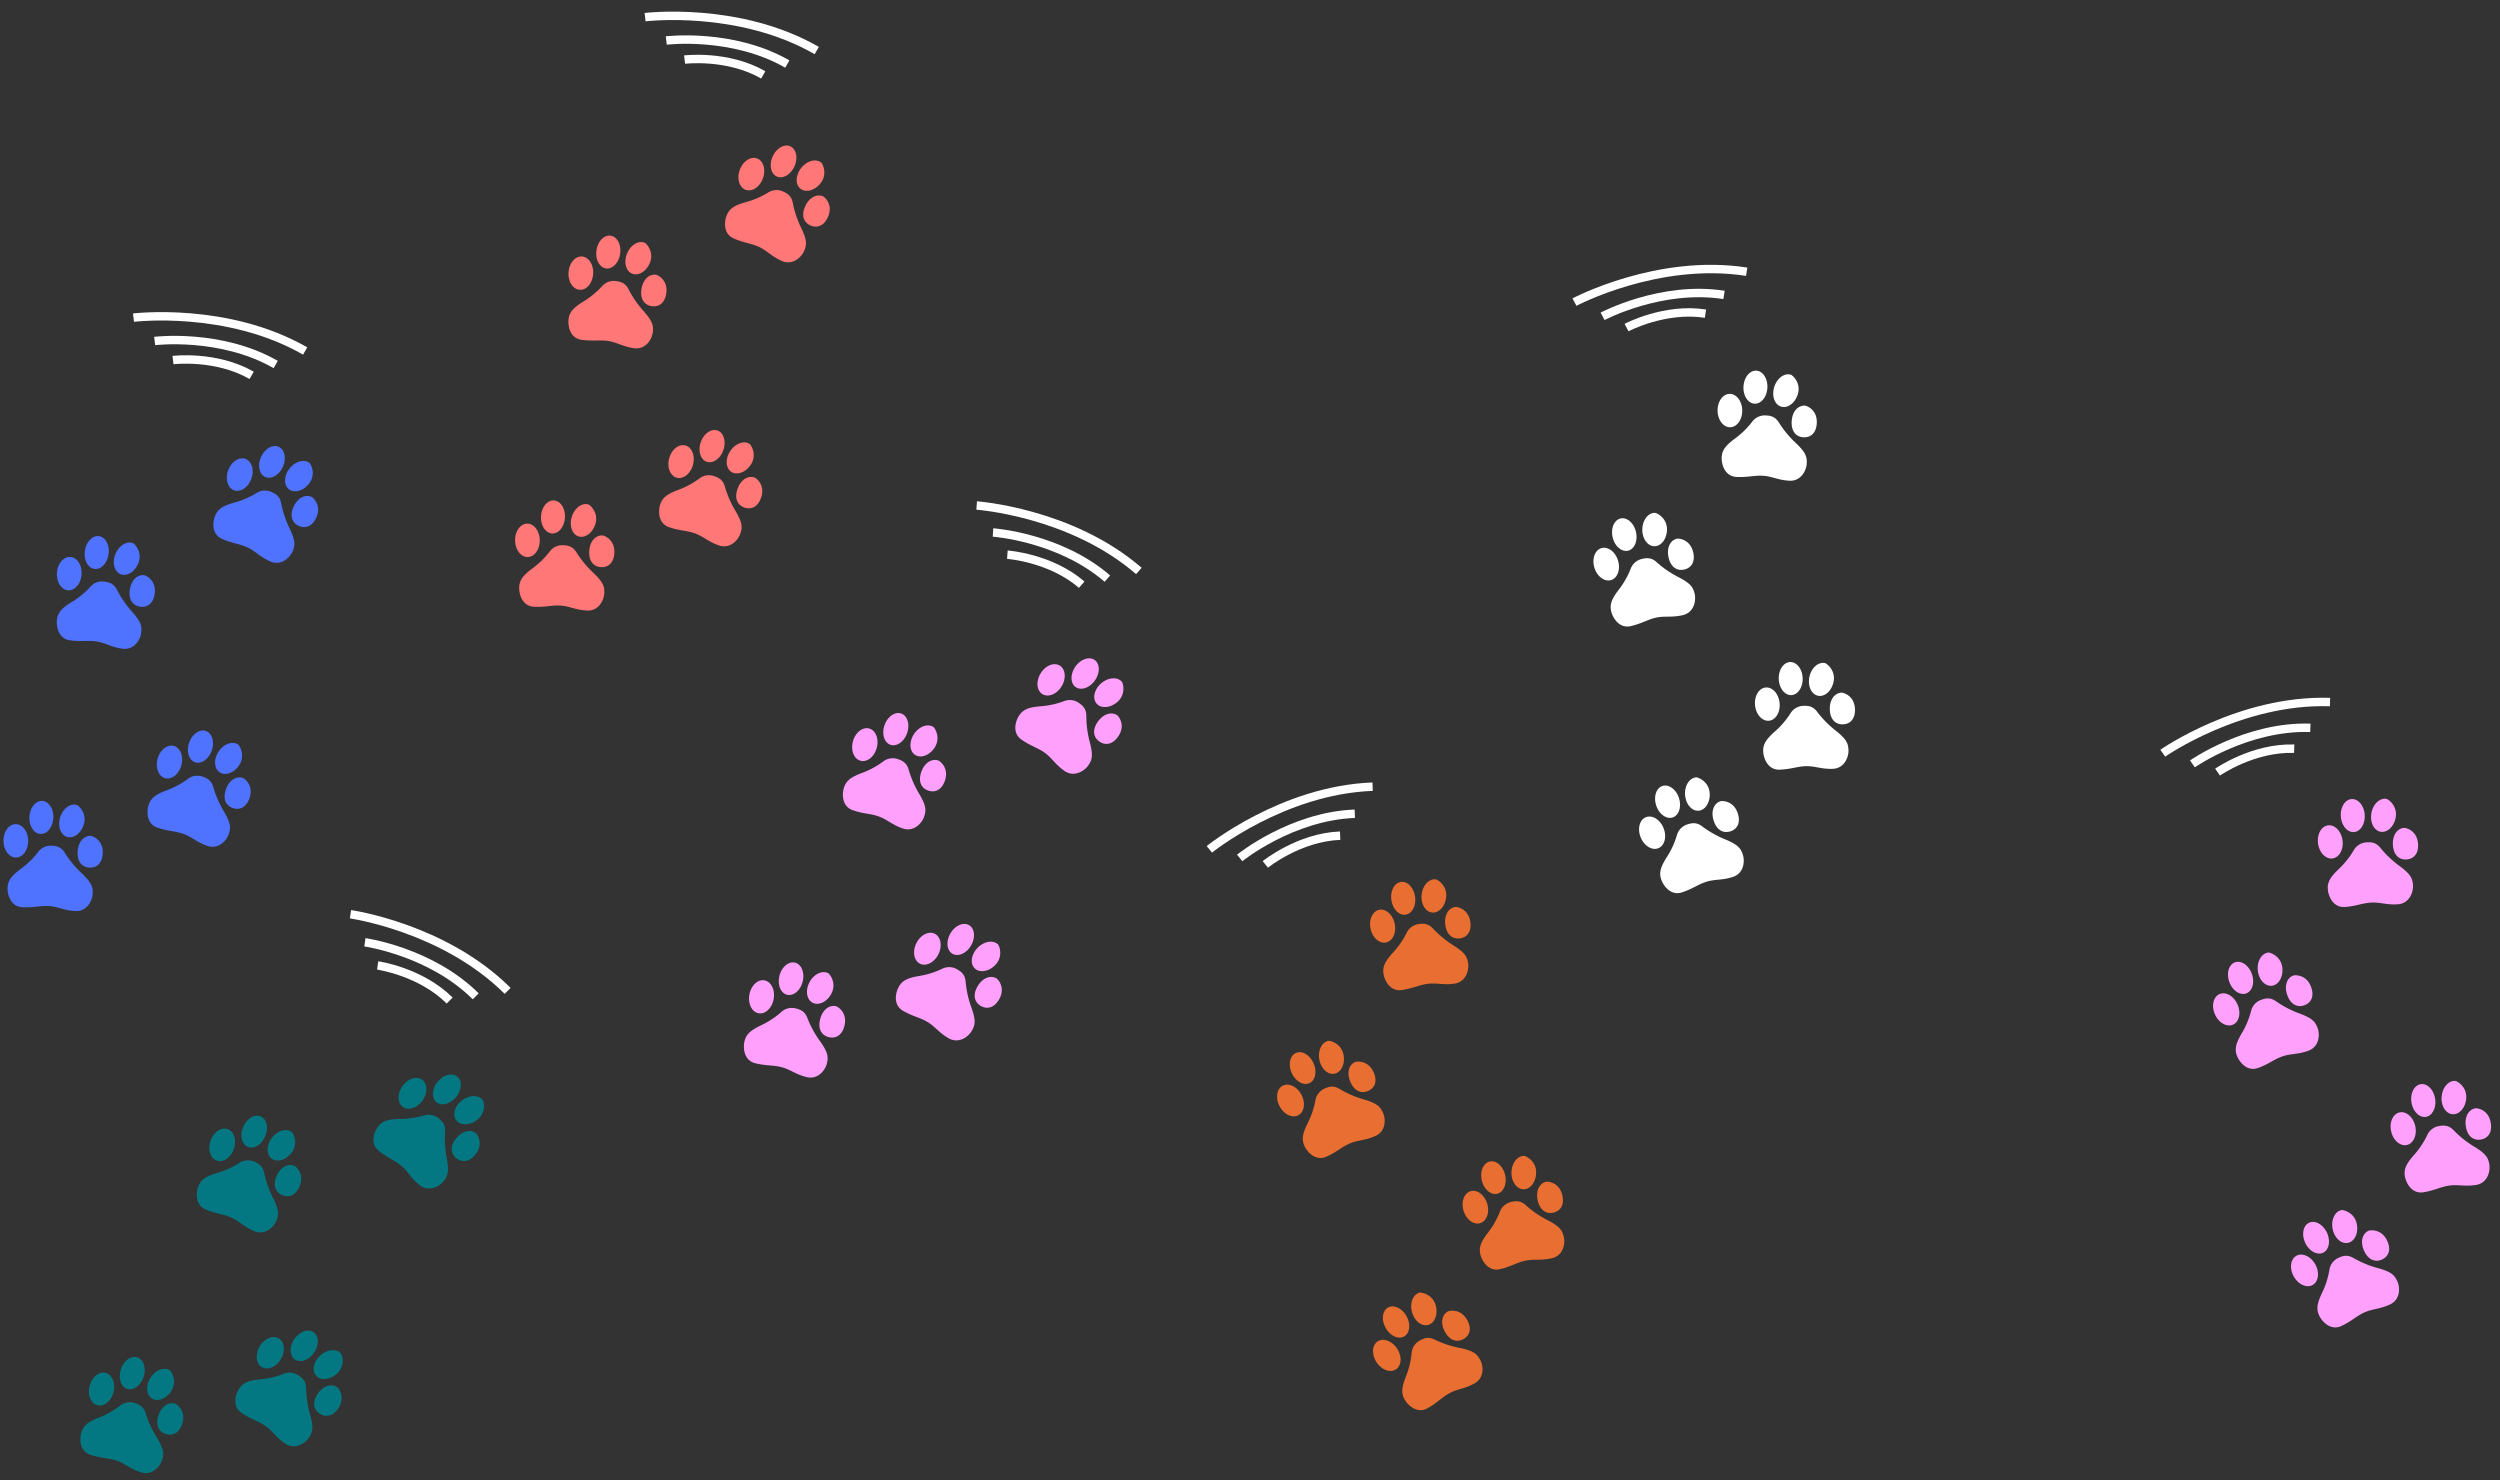 <svg xmlns="http://www.w3.org/2000/svg" width="2079.919" height="1231.438" viewBox="0 0 2079.919 1231.438">
  <rect x="0" y="0" width="2079.919" height="1231.438" fill="#333333" stroke="none"/>
  <g id="fundo-3" transform="translate(215.799 -2768.864) rotate(7)">
    <g id="patas" transform="matrix(0.996, 0.087, -0.087, 0.996, -343.803, 2755.964)">
      <g id="Grupo_18" data-name="Grupo 18" transform="translate(-112 226)">
        <g id="patas-2" data-name="patas">
          <g id="baidu-paw-logo_icon-icons.com_57182" transform="matrix(0.995, 0.105, -0.105, 0.995, 891.707, 829.406)">
            <path id="Baidu" d="M24.012,33.588c.535,7.65-3.611,14.173-9.264,14.57S4.081,42.675,3.546,35.023,7.157,20.849,12.81,20.452,23.478,25.937,24.012,33.588ZM62.938,1.874C57.447.473,51.464,5.363,49.576,12.795S50.6,27.387,56.09,28.788,67.566,25.3,69.455,17.867C71.914,8.194,64.253,2.208,62.938,1.874ZM75.812,26.925c-5.775.086-10.359,5.579-10.232,14.088s4.9,12.387,10.685,12.3S86.623,49.211,86.5,40.7C86.33,29.626,77.195,26.905,75.812,26.925ZM33.965,0c-5.5,0-9.951,6.16-9.951,13.756s4.455,13.753,9.951,13.753,9.952-6.157,9.952-13.753S39.461,0,33.965,0ZM32.693,42.72A69.91,69.91,0,0,1,18.931,57.563C11.943,63.4,8.979,67.421,8.979,73.358S12.367,89.153,22,89.153s14.292-2.121,21.915-2.121S56.623,90,66.255,90s13.658-9.117,13.658-15.053-1.672-9.3-9.391-16.072a85.657,85.657,0,0,1-15.7-17c-3.245-4.508-6.987-5.088-10.9-5.088A13.017,13.017,0,0,0,32.693,42.72Z" fill="#037882"/>
          </g>
          <g id="baidu-paw-logo_icon-icons.com_57182-2" data-name="baidu-paw-logo_icon-icons.com_57182" transform="translate(1032.977 769.27) rotate(22)">
            <path id="Baidu-2" data-name="Baidu" d="M24.012,33.588c.535,7.65-3.611,14.173-9.264,14.57S4.081,42.675,3.546,35.023,7.157,20.849,12.81,20.452,23.478,25.937,24.012,33.588ZM62.938,1.874C57.447.473,51.464,5.363,49.576,12.795S50.6,27.387,56.09,28.788,67.566,25.3,69.455,17.867C71.914,8.194,64.253,2.208,62.938,1.874ZM75.812,26.925c-5.775.086-10.359,5.579-10.232,14.088s4.9,12.387,10.685,12.3S86.623,49.211,86.5,40.7C86.33,29.626,77.195,26.905,75.812,26.925ZM33.965,0c-5.5,0-9.951,6.16-9.951,13.756s4.455,13.753,9.951,13.753,9.952-6.157,9.952-13.753S39.461,0,33.965,0ZM32.693,42.72A69.91,69.91,0,0,1,18.931,57.563C11.943,63.4,8.979,67.421,8.979,73.358S12.367,89.153,22,89.153s14.292-2.121,21.915-2.121S56.623,90,66.255,90s13.658-9.117,13.658-15.053-1.672-9.3-9.391-16.072a85.657,85.657,0,0,1-15.7-17c-3.245-4.508-6.987-5.088-10.9-5.088A13.017,13.017,0,0,0,32.693,42.72Z" fill="#037882"/>
          </g>
          <g id="baidu-paw-logo_icon-icons.com_57182-3" data-name="baidu-paw-logo_icon-icons.com_57182" transform="translate(950.845 609.011) rotate(11)">
            <path id="Baidu-3" data-name="Baidu" d="M24.012,33.588c.535,7.65-3.611,14.173-9.264,14.57S4.081,42.675,3.546,35.023,7.157,20.849,12.81,20.452,23.478,25.937,24.012,33.588ZM62.938,1.874C57.447.473,51.464,5.363,49.576,12.795S50.6,27.387,56.09,28.788,67.566,25.3,69.455,17.867C71.914,8.194,64.253,2.208,62.938,1.874ZM75.812,26.925c-5.775.086-10.359,5.579-10.232,14.088s4.9,12.387,10.685,12.3S86.623,49.211,86.5,40.7C86.33,29.626,77.195,26.905,75.812,26.925ZM33.965,0c-5.5,0-9.951,6.16-9.951,13.756s4.455,13.753,9.951,13.753,9.952-6.157,9.952-13.753S39.461,0,33.965,0ZM32.693,42.72A69.91,69.91,0,0,1,18.931,57.563C11.943,63.4,8.979,67.421,8.979,73.358S12.367,89.153,22,89.153s14.292-2.121,21.915-2.121S56.623,90,66.255,90s13.658-9.117,13.658-15.053-1.672-9.3-9.391-16.072a85.657,85.657,0,0,1-15.7-17c-3.245-4.508-6.987-5.088-10.9-5.088A13.017,13.017,0,0,0,32.693,42.72Z" fill="#037882"/>
          </g>
          <g id="baidu-paw-logo_icon-icons.com_57182-4" data-name="baidu-paw-logo_icon-icons.com_57182" transform="matrix(0.891, 0.454, -0.454, 0.891, 1107.098, 533.644)">
            <path id="Baidu-4" data-name="Baidu" d="M24.012,33.588c.535,7.65-3.611,14.173-9.264,14.57S4.081,42.675,3.546,35.023,7.157,20.849,12.81,20.452,23.478,25.937,24.012,33.588ZM62.938,1.874C57.447.473,51.464,5.363,49.576,12.795S50.6,27.387,56.09,28.788,67.566,25.3,69.455,17.867C71.914,8.194,64.253,2.208,62.938,1.874ZM75.812,26.925c-5.775.086-10.359,5.579-10.232,14.088s4.9,12.387,10.685,12.3S86.623,49.211,86.5,40.7C86.33,29.626,77.195,26.905,75.812,26.925ZM33.965,0c-5.5,0-9.951,6.16-9.951,13.756s4.455,13.753,9.951,13.753,9.952-6.157,9.952-13.753S39.461,0,33.965,0ZM32.693,42.72A69.91,69.91,0,0,1,18.931,57.563C11.943,63.4,8.979,67.421,8.979,73.358S12.367,89.153,22,89.153s14.292-2.121,21.915-2.121S56.623,90,66.255,90s13.658-9.117,13.658-15.053-1.672-9.3-9.391-16.072a85.657,85.657,0,0,1-15.7-17c-3.245-4.508-6.987-5.088-10.9-5.088A13.017,13.017,0,0,0,32.693,42.72Z" fill="#037882"/>
          </g>
        </g>
        <g id="sinal" transform="translate(786.032 -1440.223) rotate(14)">
          <path id="Caminho_1" data-name="Caminho 1" d="M2673.059,1762.764s74.615-24.25,145.5,0" transform="translate(-1990)" fill="none" stroke="#fff" stroke-width="7"/>
          <path id="Caminho_2" data-name="Caminho 2" d="M2673.059,1759.586s52.613-17.1,102.595,0" transform="translate(-1969 18.895)" fill="none" stroke="#fff" stroke-width="7"/>
          <path id="Caminho_3" data-name="Caminho 3" d="M2673.059,1756.925s34.191-11.112,66.672,0" transform="translate(-1951 34.225)" fill="none" stroke="#fff" stroke-width="7"/>
        </g>
      </g>
    </g>
    <g id="patas-3" data-name="patas" transform="translate(333.029 2766.269) rotate(-31)">
      <g id="Grupo_18-2" data-name="Grupo 18" transform="translate(-112 226)">
        <g id="patas-4" data-name="patas">
          <g id="baidu-paw-logo_icon-icons.com_57182-5" data-name="baidu-paw-logo_icon-icons.com_57182" transform="matrix(0.995, 0.105, -0.105, 0.995, 891.707, 829.406)">
            <path id="Baidu-5" data-name="Baidu" d="M24.012,33.588c.535,7.65-3.611,14.173-9.264,14.57S4.081,42.675,3.546,35.023,7.157,20.849,12.81,20.452,23.478,25.937,24.012,33.588ZM62.938,1.874C57.447.473,51.464,5.363,49.576,12.795S50.6,27.387,56.09,28.788,67.566,25.3,69.455,17.867C71.914,8.194,64.253,2.208,62.938,1.874ZM75.812,26.925c-5.775.086-10.359,5.579-10.232,14.088s4.9,12.387,10.685,12.3S86.623,49.211,86.5,40.7C86.33,29.626,77.195,26.905,75.812,26.925ZM33.965,0c-5.5,0-9.951,6.16-9.951,13.756s4.455,13.753,9.951,13.753,9.952-6.157,9.952-13.753S39.461,0,33.965,0ZM32.693,42.72A69.91,69.91,0,0,1,18.931,57.563C11.943,63.4,8.979,67.421,8.979,73.358S12.367,89.153,22,89.153s14.292-2.121,21.915-2.121S56.623,90,66.255,90s13.658-9.117,13.658-15.053-1.672-9.3-9.391-16.072a85.657,85.657,0,0,1-15.7-17c-3.245-4.508-6.987-5.088-10.9-5.088A13.017,13.017,0,0,0,32.693,42.72Z" fill="#fff"/>
          </g>
          <g id="baidu-paw-logo_icon-icons.com_57182-6" data-name="baidu-paw-logo_icon-icons.com_57182" transform="translate(1032.977 769.27) rotate(22)">
            <path id="Baidu-6" data-name="Baidu" d="M24.012,33.588c.535,7.65-3.611,14.173-9.264,14.57S4.081,42.675,3.546,35.023,7.157,20.849,12.81,20.452,23.478,25.937,24.012,33.588ZM62.938,1.874C57.447.473,51.464,5.363,49.576,12.795S50.6,27.387,56.09,28.788,67.566,25.3,69.455,17.867C71.914,8.194,64.253,2.208,62.938,1.874ZM75.812,26.925c-5.775.086-10.359,5.579-10.232,14.088s4.9,12.387,10.685,12.3S86.623,49.211,86.5,40.7C86.33,29.626,77.195,26.905,75.812,26.925ZM33.965,0c-5.5,0-9.951,6.16-9.951,13.756s4.455,13.753,9.951,13.753,9.952-6.157,9.952-13.753S39.461,0,33.965,0ZM32.693,42.72A69.91,69.91,0,0,1,18.931,57.563C11.943,63.4,8.979,67.421,8.979,73.358S12.367,89.153,22,89.153s14.292-2.121,21.915-2.121S56.623,90,66.255,90s13.658-9.117,13.658-15.053-1.672-9.3-9.391-16.072a85.657,85.657,0,0,1-15.7-17c-3.245-4.508-6.987-5.088-10.9-5.088A13.017,13.017,0,0,0,32.693,42.72Z" fill="#fff"/>
          </g>
          <g id="baidu-paw-logo_icon-icons.com_57182-7" data-name="baidu-paw-logo_icon-icons.com_57182" transform="translate(950.845 609.011) rotate(11)">
            <path id="Baidu-7" data-name="Baidu" d="M24.012,33.588c.535,7.65-3.611,14.173-9.264,14.57S4.081,42.675,3.546,35.023,7.157,20.849,12.81,20.452,23.478,25.937,24.012,33.588ZM62.938,1.874C57.447.473,51.464,5.363,49.576,12.795S50.6,27.387,56.09,28.788,67.566,25.3,69.455,17.867C71.914,8.194,64.253,2.208,62.938,1.874ZM75.812,26.925c-5.775.086-10.359,5.579-10.232,14.088s4.9,12.387,10.685,12.3S86.623,49.211,86.5,40.7C86.33,29.626,77.195,26.905,75.812,26.925ZM33.965,0c-5.5,0-9.951,6.16-9.951,13.756s4.455,13.753,9.951,13.753,9.952-6.157,9.952-13.753S39.461,0,33.965,0ZM32.693,42.72A69.91,69.91,0,0,1,18.931,57.563C11.943,63.4,8.979,67.421,8.979,73.358S12.367,89.153,22,89.153s14.292-2.121,21.915-2.121S56.623,90,66.255,90s13.658-9.117,13.658-15.053-1.672-9.3-9.391-16.072a85.657,85.657,0,0,1-15.7-17c-3.245-4.508-6.987-5.088-10.9-5.088A13.017,13.017,0,0,0,32.693,42.72Z" fill="#fff"/>
          </g>
          <g id="baidu-paw-logo_icon-icons.com_57182-8" data-name="baidu-paw-logo_icon-icons.com_57182" transform="matrix(0.891, 0.454, -0.454, 0.891, 1107.098, 533.644)">
            <path id="Baidu-8" data-name="Baidu" d="M24.012,33.588c.535,7.65-3.611,14.173-9.264,14.57S4.081,42.675,3.546,35.023,7.157,20.849,12.81,20.452,23.478,25.937,24.012,33.588ZM62.938,1.874C57.447.473,51.464,5.363,49.576,12.795S50.6,27.387,56.09,28.788,67.566,25.3,69.455,17.867C71.914,8.194,64.253,2.208,62.938,1.874ZM75.812,26.925c-5.775.086-10.359,5.579-10.232,14.088s4.9,12.387,10.685,12.3S86.623,49.211,86.5,40.7C86.33,29.626,77.195,26.905,75.812,26.925ZM33.965,0c-5.5,0-9.951,6.16-9.951,13.756s4.455,13.753,9.951,13.753,9.952-6.157,9.952-13.753S39.461,0,33.965,0ZM32.693,42.72A69.91,69.91,0,0,1,18.931,57.563C11.943,63.4,8.979,67.421,8.979,73.358S12.367,89.153,22,89.153s14.292-2.121,21.915-2.121S56.623,90,66.255,90s13.658-9.117,13.658-15.053-1.672-9.3-9.391-16.072a85.657,85.657,0,0,1-15.7-17c-3.245-4.508-6.987-5.088-10.9-5.088A13.017,13.017,0,0,0,32.693,42.72Z" fill="#fff"/>
          </g>
        </g>
        <g id="sinal-2" data-name="sinal" transform="translate(786.032 -1440.223) rotate(14)">
          <path id="Caminho_1-2" data-name="Caminho 1" d="M2673.059,1762.764s74.615-24.25,145.5,0" transform="translate(-1990)" fill="none" stroke="#fff" stroke-width="7"/>
          <path id="Caminho_2-2" data-name="Caminho 2" d="M2673.059,1759.586s52.613-17.1,102.595,0" transform="translate(-1969 18.895)" fill="none" stroke="#fff" stroke-width="7"/>
          <path id="Caminho_3-2" data-name="Caminho 3" d="M2673.059,1756.925s34.191-11.112,66.672,0" transform="translate(-1951 34.225)" fill="none" stroke="#fff" stroke-width="7"/>
        </g>
      </g>
    </g>
    <g id="patas-5" data-name="patas" transform="translate(88.894 3470.88) rotate(-42)">
      <g id="Grupo_18-3" data-name="Grupo 18" transform="translate(-112 226)">
        <g id="patas-6" data-name="patas">
          <g id="baidu-paw-logo_icon-icons.com_57182-9" data-name="baidu-paw-logo_icon-icons.com_57182" transform="matrix(0.995, 0.105, -0.105, 0.995, 891.707, 829.406)">
            <path id="Baidu-9" data-name="Baidu" d="M24.012,33.588c.535,7.65-3.611,14.173-9.264,14.57S4.081,42.675,3.546,35.023,7.157,20.849,12.81,20.452,23.478,25.937,24.012,33.588ZM62.938,1.874C57.447.473,51.464,5.363,49.576,12.795S50.6,27.387,56.09,28.788,67.566,25.3,69.455,17.867C71.914,8.194,64.253,2.208,62.938,1.874ZM75.812,26.925c-5.775.086-10.359,5.579-10.232,14.088s4.9,12.387,10.685,12.3S86.623,49.211,86.5,40.7C86.33,29.626,77.195,26.905,75.812,26.925ZM33.965,0c-5.5,0-9.951,6.16-9.951,13.756s4.455,13.753,9.951,13.753,9.952-6.157,9.952-13.753S39.461,0,33.965,0ZM32.693,42.72A69.91,69.91,0,0,1,18.931,57.563C11.943,63.4,8.979,67.421,8.979,73.358S12.367,89.153,22,89.153s14.292-2.121,21.915-2.121S56.623,90,66.255,90s13.658-9.117,13.658-15.053-1.672-9.3-9.391-16.072a85.657,85.657,0,0,1-15.7-17c-3.245-4.508-6.987-5.088-10.9-5.088A13.017,13.017,0,0,0,32.693,42.72Z" fill="#e86f31"/>
          </g>
          <g id="baidu-paw-logo_icon-icons.com_57182-10" data-name="baidu-paw-logo_icon-icons.com_57182" transform="translate(1032.977 769.27) rotate(22)">
            <path id="Baidu-10" data-name="Baidu" d="M24.012,33.588c.535,7.65-3.611,14.173-9.264,14.57S4.081,42.675,3.546,35.023,7.157,20.849,12.81,20.452,23.478,25.937,24.012,33.588ZM62.938,1.874C57.447.473,51.464,5.363,49.576,12.795S50.6,27.387,56.09,28.788,67.566,25.3,69.455,17.867C71.914,8.194,64.253,2.208,62.938,1.874ZM75.812,26.925c-5.775.086-10.359,5.579-10.232,14.088s4.9,12.387,10.685,12.3S86.623,49.211,86.5,40.7C86.33,29.626,77.195,26.905,75.812,26.925ZM33.965,0c-5.5,0-9.951,6.16-9.951,13.756s4.455,13.753,9.951,13.753,9.952-6.157,9.952-13.753S39.461,0,33.965,0ZM32.693,42.72A69.91,69.91,0,0,1,18.931,57.563C11.943,63.4,8.979,67.421,8.979,73.358S12.367,89.153,22,89.153s14.292-2.121,21.915-2.121S56.623,90,66.255,90s13.658-9.117,13.658-15.053-1.672-9.3-9.391-16.072a85.657,85.657,0,0,1-15.7-17c-3.245-4.508-6.987-5.088-10.9-5.088A13.017,13.017,0,0,0,32.693,42.72Z" fill="#e86f31"/>
          </g>
          <g id="baidu-paw-logo_icon-icons.com_57182-11" data-name="baidu-paw-logo_icon-icons.com_57182" transform="translate(950.845 609.011) rotate(11)">
            <path id="Baidu-11" data-name="Baidu" d="M24.012,33.588c.535,7.65-3.611,14.173-9.264,14.57S4.081,42.675,3.546,35.023,7.157,20.849,12.81,20.452,23.478,25.937,24.012,33.588ZM62.938,1.874C57.447.473,51.464,5.363,49.576,12.795S50.6,27.387,56.09,28.788,67.566,25.3,69.455,17.867C71.914,8.194,64.253,2.208,62.938,1.874ZM75.812,26.925c-5.775.086-10.359,5.579-10.232,14.088s4.9,12.387,10.685,12.3S86.623,49.211,86.5,40.7C86.33,29.626,77.195,26.905,75.812,26.925ZM33.965,0c-5.5,0-9.951,6.16-9.951,13.756s4.455,13.753,9.951,13.753,9.952-6.157,9.952-13.753S39.461,0,33.965,0ZM32.693,42.72A69.91,69.91,0,0,1,18.931,57.563C11.943,63.4,8.979,67.421,8.979,73.358S12.367,89.153,22,89.153s14.292-2.121,21.915-2.121S56.623,90,66.255,90s13.658-9.117,13.658-15.053-1.672-9.3-9.391-16.072a85.657,85.657,0,0,1-15.7-17c-3.245-4.508-6.987-5.088-10.9-5.088A13.017,13.017,0,0,0,32.693,42.72Z" fill="#e86f31"/>
          </g>
          <g id="baidu-paw-logo_icon-icons.com_57182-12" data-name="baidu-paw-logo_icon-icons.com_57182" transform="matrix(0.891, 0.454, -0.454, 0.891, 1107.098, 533.644)">
            <path id="Baidu-12" data-name="Baidu" d="M24.012,33.588c.535,7.65-3.611,14.173-9.264,14.57S4.081,42.675,3.546,35.023,7.157,20.849,12.81,20.452,23.478,25.937,24.012,33.588ZM62.938,1.874C57.447.473,51.464,5.363,49.576,12.795S50.6,27.387,56.09,28.788,67.566,25.3,69.455,17.867C71.914,8.194,64.253,2.208,62.938,1.874ZM75.812,26.925c-5.775.086-10.359,5.579-10.232,14.088s4.9,12.387,10.685,12.3S86.623,49.211,86.5,40.7C86.33,29.626,77.195,26.905,75.812,26.925ZM33.965,0c-5.5,0-9.951,6.16-9.951,13.756s4.455,13.753,9.951,13.753,9.952-6.157,9.952-13.753S39.461,0,33.965,0ZM32.693,42.72A69.91,69.91,0,0,1,18.931,57.563C11.943,63.4,8.979,67.421,8.979,73.358S12.367,89.153,22,89.153s14.292-2.121,21.915-2.121S56.623,90,66.255,90s13.658-9.117,13.658-15.053-1.672-9.3-9.391-16.072a85.657,85.657,0,0,1-15.7-17c-3.245-4.508-6.987-5.088-10.9-5.088A13.017,13.017,0,0,0,32.693,42.72Z" fill="#e86f31"/>
          </g>
        </g>
        <g id="sinal-3" data-name="sinal" transform="translate(786.032 -1440.223) rotate(14)">
          <path id="Caminho_1-3" data-name="Caminho 1" d="M2673.059,1762.764s74.615-24.25,145.5,0" transform="translate(-1990)" fill="none" stroke="#fff" stroke-width="7"/>
          <path id="Caminho_2-3" data-name="Caminho 2" d="M2673.059,1759.586s52.613-17.1,102.595,0" transform="translate(-1969 18.895)" fill="none" stroke="#fff" stroke-width="7"/>
          <path id="Caminho_3-3" data-name="Caminho 3" d="M2673.059,1756.925s34.191-11.112,66.672,0" transform="translate(-1951 34.225)" fill="none" stroke="#fff" stroke-width="7"/>
        </g>
      </g>
    </g>
    <g id="patas-7" data-name="patas" transform="matrix(1, 0.017, -0.017, 1, 81.891, 2416.029)">
      <g id="Grupo_18-4" data-name="Grupo 18" transform="translate(-112 226)">
        <g id="patas-8" data-name="patas">
          <g id="baidu-paw-logo_icon-icons.com_57182-13" data-name="baidu-paw-logo_icon-icons.com_57182" transform="matrix(0.995, 0.105, -0.105, 0.995, 891.707, 829.406)">
            <path id="Baidu-13" data-name="Baidu" d="M24.012,33.588c.535,7.65-3.611,14.173-9.264,14.57S4.081,42.675,3.546,35.023,7.157,20.849,12.81,20.452,23.478,25.937,24.012,33.588ZM62.938,1.874C57.447.473,51.464,5.363,49.576,12.795S50.6,27.387,56.09,28.788,67.566,25.3,69.455,17.867C71.914,8.194,64.253,2.208,62.938,1.874ZM75.812,26.925c-5.775.086-10.359,5.579-10.232,14.088s4.9,12.387,10.685,12.3S86.623,49.211,86.5,40.7C86.33,29.626,77.195,26.905,75.812,26.925ZM33.965,0c-5.5,0-9.951,6.16-9.951,13.756s4.455,13.753,9.951,13.753,9.952-6.157,9.952-13.753S39.461,0,33.965,0ZM32.693,42.72A69.91,69.91,0,0,1,18.931,57.563C11.943,63.4,8.979,67.421,8.979,73.358S12.367,89.153,22,89.153s14.292-2.121,21.915-2.121S56.623,90,66.255,90s13.658-9.117,13.658-15.053-1.672-9.3-9.391-16.072a85.657,85.657,0,0,1-15.7-17c-3.245-4.508-6.987-5.088-10.9-5.088A13.017,13.017,0,0,0,32.693,42.72Z" fill="#ffa1fc"/>
          </g>
          <g id="baidu-paw-logo_icon-icons.com_57182-14" data-name="baidu-paw-logo_icon-icons.com_57182" transform="translate(1032.977 769.27) rotate(22)">
            <path id="Baidu-14" data-name="Baidu" d="M24.012,33.588c.535,7.65-3.611,14.173-9.264,14.57S4.081,42.675,3.546,35.023,7.157,20.849,12.81,20.452,23.478,25.937,24.012,33.588ZM62.938,1.874C57.447.473,51.464,5.363,49.576,12.795S50.6,27.387,56.09,28.788,67.566,25.3,69.455,17.867C71.914,8.194,64.253,2.208,62.938,1.874ZM75.812,26.925c-5.775.086-10.359,5.579-10.232,14.088s4.9,12.387,10.685,12.3S86.623,49.211,86.5,40.7C86.33,29.626,77.195,26.905,75.812,26.925ZM33.965,0c-5.5,0-9.951,6.16-9.951,13.756s4.455,13.753,9.951,13.753,9.952-6.157,9.952-13.753S39.461,0,33.965,0ZM32.693,42.72A69.91,69.91,0,0,1,18.931,57.563C11.943,63.4,8.979,67.421,8.979,73.358S12.367,89.153,22,89.153s14.292-2.121,21.915-2.121S56.623,90,66.255,90s13.658-9.117,13.658-15.053-1.672-9.3-9.391-16.072a85.657,85.657,0,0,1-15.7-17c-3.245-4.508-6.987-5.088-10.9-5.088A13.017,13.017,0,0,0,32.693,42.72Z" fill="#ffa1fc"/>
          </g>
          <g id="baidu-paw-logo_icon-icons.com_57182-15" data-name="baidu-paw-logo_icon-icons.com_57182" transform="translate(950.845 609.011) rotate(11)">
            <path id="Baidu-15" data-name="Baidu" d="M24.012,33.588c.535,7.65-3.611,14.173-9.264,14.57S4.081,42.675,3.546,35.023,7.157,20.849,12.81,20.452,23.478,25.937,24.012,33.588ZM62.938,1.874C57.447.473,51.464,5.363,49.576,12.795S50.6,27.387,56.09,28.788,67.566,25.3,69.455,17.867C71.914,8.194,64.253,2.208,62.938,1.874ZM75.812,26.925c-5.775.086-10.359,5.579-10.232,14.088s4.9,12.387,10.685,12.3S86.623,49.211,86.5,40.7C86.33,29.626,77.195,26.905,75.812,26.925ZM33.965,0c-5.5,0-9.951,6.16-9.951,13.756s4.455,13.753,9.951,13.753,9.952-6.157,9.952-13.753S39.461,0,33.965,0ZM32.693,42.72A69.91,69.91,0,0,1,18.931,57.563C11.943,63.4,8.979,67.421,8.979,73.358S12.367,89.153,22,89.153s14.292-2.121,21.915-2.121S56.623,90,66.255,90s13.658-9.117,13.658-15.053-1.672-9.3-9.391-16.072a85.657,85.657,0,0,1-15.7-17c-3.245-4.508-6.987-5.088-10.9-5.088A13.017,13.017,0,0,0,32.693,42.72Z" fill="#ffa1fc"/>
          </g>
          <g id="baidu-paw-logo_icon-icons.com_57182-16" data-name="baidu-paw-logo_icon-icons.com_57182" transform="matrix(0.891, 0.454, -0.454, 0.891, 1107.098, 533.644)">
            <path id="Baidu-16" data-name="Baidu" d="M24.012,33.588c.535,7.65-3.611,14.173-9.264,14.57S4.081,42.675,3.546,35.023,7.157,20.849,12.81,20.452,23.478,25.937,24.012,33.588ZM62.938,1.874C57.447.473,51.464,5.363,49.576,12.795S50.6,27.387,56.09,28.788,67.566,25.3,69.455,17.867C71.914,8.194,64.253,2.208,62.938,1.874ZM75.812,26.925c-5.775.086-10.359,5.579-10.232,14.088s4.9,12.387,10.685,12.3S86.623,49.211,86.5,40.7C86.33,29.626,77.195,26.905,75.812,26.925ZM33.965,0c-5.5,0-9.951,6.16-9.951,13.756s4.455,13.753,9.951,13.753,9.952-6.157,9.952-13.753S39.461,0,33.965,0ZM32.693,42.72A69.91,69.91,0,0,1,18.931,57.563C11.943,63.4,8.979,67.421,8.979,73.358S12.367,89.153,22,89.153s14.292-2.121,21.915-2.121S56.623,90,66.255,90s13.658-9.117,13.658-15.053-1.672-9.3-9.391-16.072a85.657,85.657,0,0,1-15.7-17c-3.245-4.508-6.987-5.088-10.9-5.088A13.017,13.017,0,0,0,32.693,42.72Z" fill="#ffa1fc"/>
          </g>
        </g>
        <g id="sinal-4" data-name="sinal" transform="translate(786.032 -1440.223) rotate(14)">
          <path id="Caminho_1-4" data-name="Caminho 1" d="M2673.059,1762.764s74.615-24.25,145.5,0" transform="translate(-1990)" fill="none" stroke="#fff" stroke-width="7"/>
          <path id="Caminho_2-4" data-name="Caminho 2" d="M2673.059,1759.586s52.613-17.1,102.595,0" transform="translate(-1969 18.895)" fill="none" stroke="#fff" stroke-width="7"/>
          <path id="Caminho_3-4" data-name="Caminho 3" d="M2673.059,1756.925s34.191-11.112,66.672,0" transform="translate(-1951 34.225)" fill="none" stroke="#fff" stroke-width="7"/>
        </g>
      </g>
    </g>
    <g id="patas-9" data-name="patas" transform="translate(-745.689 2529.983) rotate(-10)">
      <g id="Grupo_18-5" data-name="Grupo 18" transform="translate(-112 226)">
        <g id="patas-10" data-name="patas">
          <g id="baidu-paw-logo_icon-icons.com_57182-17" data-name="baidu-paw-logo_icon-icons.com_57182" transform="matrix(0.995, 0.105, -0.105, 0.995, 891.707, 829.406)">
            <path id="Baidu-17" data-name="Baidu" d="M24.012,33.588c.535,7.65-3.611,14.173-9.264,14.57S4.081,42.675,3.546,35.023,7.157,20.849,12.81,20.452,23.478,25.937,24.012,33.588ZM62.938,1.874C57.447.473,51.464,5.363,49.576,12.795S50.6,27.387,56.09,28.788,67.566,25.3,69.455,17.867C71.914,8.194,64.253,2.208,62.938,1.874ZM75.812,26.925c-5.775.086-10.359,5.579-10.232,14.088s4.9,12.387,10.685,12.3S86.623,49.211,86.5,40.7C86.33,29.626,77.195,26.905,75.812,26.925ZM33.965,0c-5.5,0-9.951,6.16-9.951,13.756s4.455,13.753,9.951,13.753,9.952-6.157,9.952-13.753S39.461,0,33.965,0ZM32.693,42.72A69.91,69.91,0,0,1,18.931,57.563C11.943,63.4,8.979,67.421,8.979,73.358S12.367,89.153,22,89.153s14.292-2.121,21.915-2.121S56.623,90,66.255,90s13.658-9.117,13.658-15.053-1.672-9.3-9.391-16.072a85.657,85.657,0,0,1-15.7-17c-3.245-4.508-6.987-5.088-10.9-5.088A13.017,13.017,0,0,0,32.693,42.72Z" fill="#5073ff"/>
          </g>
          <g id="baidu-paw-logo_icon-icons.com_57182-18" data-name="baidu-paw-logo_icon-icons.com_57182" transform="translate(1032.977 769.27) rotate(22)">
            <path id="Baidu-18" data-name="Baidu" d="M24.012,33.588c.535,7.65-3.611,14.173-9.264,14.57S4.081,42.675,3.546,35.023,7.157,20.849,12.81,20.452,23.478,25.937,24.012,33.588ZM62.938,1.874C57.447.473,51.464,5.363,49.576,12.795S50.6,27.387,56.09,28.788,67.566,25.3,69.455,17.867C71.914,8.194,64.253,2.208,62.938,1.874ZM75.812,26.925c-5.775.086-10.359,5.579-10.232,14.088s4.9,12.387,10.685,12.3S86.623,49.211,86.5,40.7C86.33,29.626,77.195,26.905,75.812,26.925ZM33.965,0c-5.5,0-9.951,6.16-9.951,13.756s4.455,13.753,9.951,13.753,9.952-6.157,9.952-13.753S39.461,0,33.965,0ZM32.693,42.72A69.91,69.91,0,0,1,18.931,57.563C11.943,63.4,8.979,67.421,8.979,73.358S12.367,89.153,22,89.153s14.292-2.121,21.915-2.121S56.623,90,66.255,90s13.658-9.117,13.658-15.053-1.672-9.3-9.391-16.072a85.657,85.657,0,0,1-15.7-17c-3.245-4.508-6.987-5.088-10.9-5.088A13.017,13.017,0,0,0,32.693,42.72Z" fill="#5073ff"/>
          </g>
          <g id="baidu-paw-logo_icon-icons.com_57182-19" data-name="baidu-paw-logo_icon-icons.com_57182" transform="translate(950.845 609.011) rotate(11)">
            <path id="Baidu-19" data-name="Baidu" d="M24.012,33.588c.535,7.65-3.611,14.173-9.264,14.57S4.081,42.675,3.546,35.023,7.157,20.849,12.81,20.452,23.478,25.937,24.012,33.588ZM62.938,1.874C57.447.473,51.464,5.363,49.576,12.795S50.6,27.387,56.09,28.788,67.566,25.3,69.455,17.867C71.914,8.194,64.253,2.208,62.938,1.874ZM75.812,26.925c-5.775.086-10.359,5.579-10.232,14.088s4.9,12.387,10.685,12.3S86.623,49.211,86.5,40.7C86.33,29.626,77.195,26.905,75.812,26.925ZM33.965,0c-5.5,0-9.951,6.16-9.951,13.756s4.455,13.753,9.951,13.753,9.952-6.157,9.952-13.753S39.461,0,33.965,0ZM32.693,42.72A69.91,69.91,0,0,1,18.931,57.563C11.943,63.4,8.979,67.421,8.979,73.358S12.367,89.153,22,89.153s14.292-2.121,21.915-2.121S56.623,90,66.255,90s13.658-9.117,13.658-15.053-1.672-9.3-9.391-16.072a85.657,85.657,0,0,1-15.7-17c-3.245-4.508-6.987-5.088-10.9-5.088A13.017,13.017,0,0,0,32.693,42.72Z" fill="#5073ff"/>
          </g>
          <g id="baidu-paw-logo_icon-icons.com_57182-20" data-name="baidu-paw-logo_icon-icons.com_57182" transform="matrix(0.891, 0.454, -0.454, 0.891, 1107.098, 533.644)">
            <path id="Baidu-20" data-name="Baidu" d="M24.012,33.588c.535,7.65-3.611,14.173-9.264,14.57S4.081,42.675,3.546,35.023,7.157,20.849,12.81,20.452,23.478,25.937,24.012,33.588ZM62.938,1.874C57.447.473,51.464,5.363,49.576,12.795S50.6,27.387,56.09,28.788,67.566,25.3,69.455,17.867C71.914,8.194,64.253,2.208,62.938,1.874ZM75.812,26.925c-5.775.086-10.359,5.579-10.232,14.088s4.9,12.387,10.685,12.3S86.623,49.211,86.5,40.7C86.33,29.626,77.195,26.905,75.812,26.925ZM33.965,0c-5.5,0-9.951,6.16-9.951,13.756s4.455,13.753,9.951,13.753,9.952-6.157,9.952-13.753S39.461,0,33.965,0ZM32.693,42.72A69.91,69.91,0,0,1,18.931,57.563C11.943,63.4,8.979,67.421,8.979,73.358S12.367,89.153,22,89.153s14.292-2.121,21.915-2.121S56.623,90,66.255,90s13.658-9.117,13.658-15.053-1.672-9.3-9.391-16.072a85.657,85.657,0,0,1-15.7-17c-3.245-4.508-6.987-5.088-10.9-5.088A13.017,13.017,0,0,0,32.693,42.72Z" fill="#5073ff"/>
          </g>
        </g>
        <g id="sinal-5" data-name="sinal" transform="translate(786.032 -1440.223) rotate(14)">
          <path id="Caminho_1-5" data-name="Caminho 1" d="M2673.059,1762.764s74.615-24.25,145.5,0" transform="translate(-1990)" fill="none" stroke="#fff" stroke-width="7"/>
          <path id="Caminho_2-5" data-name="Caminho 2" d="M2673.059,1759.586s52.613-17.1,102.595,0" transform="translate(-1969 18.895)" fill="none" stroke="#fff" stroke-width="7"/>
          <path id="Caminho_3-5" data-name="Caminho 3" d="M2673.059,1756.925s34.191-11.112,66.672,0" transform="translate(-1951 34.225)" fill="none" stroke="#fff" stroke-width="7"/>
        </g>
      </g>
    </g>
    <g id="patas-11" data-name="patas" transform="translate(-353.689 2229.983) rotate(-10)">
      <g id="Grupo_18-6" data-name="Grupo 18" transform="translate(-112 226)">
        <g id="patas-12" data-name="patas">
          <g id="baidu-paw-logo_icon-icons.com_57182-21" data-name="baidu-paw-logo_icon-icons.com_57182" transform="matrix(0.995, 0.105, -0.105, 0.995, 891.707, 829.406)">
            <path id="Baidu-21" data-name="Baidu" d="M24.012,33.588c.535,7.65-3.611,14.173-9.264,14.57S4.081,42.675,3.546,35.023,7.157,20.849,12.81,20.452,23.478,25.937,24.012,33.588ZM62.938,1.874C57.447.473,51.464,5.363,49.576,12.795S50.6,27.387,56.09,28.788,67.566,25.3,69.455,17.867C71.914,8.194,64.253,2.208,62.938,1.874ZM75.812,26.925c-5.775.086-10.359,5.579-10.232,14.088s4.9,12.387,10.685,12.3S86.623,49.211,86.5,40.7C86.33,29.626,77.195,26.905,75.812,26.925ZM33.965,0c-5.5,0-9.951,6.16-9.951,13.756s4.455,13.753,9.951,13.753,9.952-6.157,9.952-13.753S39.461,0,33.965,0ZM32.693,42.72A69.91,69.91,0,0,1,18.931,57.563C11.943,63.4,8.979,67.421,8.979,73.358S12.367,89.153,22,89.153s14.292-2.121,21.915-2.121S56.623,90,66.255,90s13.658-9.117,13.658-15.053-1.672-9.3-9.391-16.072a85.657,85.657,0,0,1-15.7-17c-3.245-4.508-6.987-5.088-10.9-5.088A13.017,13.017,0,0,0,32.693,42.72Z" fill="#f77"/>
          </g>
          <g id="baidu-paw-logo_icon-icons.com_57182-22" data-name="baidu-paw-logo_icon-icons.com_57182" transform="translate(1032.977 769.27) rotate(22)">
            <path id="Baidu-22" data-name="Baidu" d="M24.012,33.588c.535,7.65-3.611,14.173-9.264,14.57S4.081,42.675,3.546,35.023,7.157,20.849,12.81,20.452,23.478,25.937,24.012,33.588ZM62.938,1.874C57.447.473,51.464,5.363,49.576,12.795S50.6,27.387,56.09,28.788,67.566,25.3,69.455,17.867C71.914,8.194,64.253,2.208,62.938,1.874ZM75.812,26.925c-5.775.086-10.359,5.579-10.232,14.088s4.9,12.387,10.685,12.3S86.623,49.211,86.5,40.7C86.33,29.626,77.195,26.905,75.812,26.925ZM33.965,0c-5.5,0-9.951,6.16-9.951,13.756s4.455,13.753,9.951,13.753,9.952-6.157,9.952-13.753S39.461,0,33.965,0ZM32.693,42.72A69.91,69.91,0,0,1,18.931,57.563C11.943,63.4,8.979,67.421,8.979,73.358S12.367,89.153,22,89.153s14.292-2.121,21.915-2.121S56.623,90,66.255,90s13.658-9.117,13.658-15.053-1.672-9.3-9.391-16.072a85.657,85.657,0,0,1-15.7-17c-3.245-4.508-6.987-5.088-10.9-5.088A13.017,13.017,0,0,0,32.693,42.72Z" fill="#f77"/>
          </g>
          <g id="baidu-paw-logo_icon-icons.com_57182-23" data-name="baidu-paw-logo_icon-icons.com_57182" transform="translate(950.845 609.011) rotate(11)">
            <path id="Baidu-23" data-name="Baidu" d="M24.012,33.588c.535,7.65-3.611,14.173-9.264,14.57S4.081,42.675,3.546,35.023,7.157,20.849,12.81,20.452,23.478,25.937,24.012,33.588ZM62.938,1.874C57.447.473,51.464,5.363,49.576,12.795S50.6,27.387,56.09,28.788,67.566,25.3,69.455,17.867C71.914,8.194,64.253,2.208,62.938,1.874ZM75.812,26.925c-5.775.086-10.359,5.579-10.232,14.088s4.9,12.387,10.685,12.3S86.623,49.211,86.5,40.7C86.33,29.626,77.195,26.905,75.812,26.925ZM33.965,0c-5.5,0-9.951,6.16-9.951,13.756s4.455,13.753,9.951,13.753,9.952-6.157,9.952-13.753S39.461,0,33.965,0ZM32.693,42.72A69.91,69.91,0,0,1,18.931,57.563C11.943,63.4,8.979,67.421,8.979,73.358S12.367,89.153,22,89.153s14.292-2.121,21.915-2.121S56.623,90,66.255,90s13.658-9.117,13.658-15.053-1.672-9.3-9.391-16.072a85.657,85.657,0,0,1-15.7-17c-3.245-4.508-6.987-5.088-10.9-5.088A13.017,13.017,0,0,0,32.693,42.72Z" fill="#f77"/>
          </g>
          <g id="baidu-paw-logo_icon-icons.com_57182-24" data-name="baidu-paw-logo_icon-icons.com_57182" transform="matrix(0.891, 0.454, -0.454, 0.891, 1107.098, 533.644)">
            <path id="Baidu-24" data-name="Baidu" d="M24.012,33.588c.535,7.65-3.611,14.173-9.264,14.57S4.081,42.675,3.546,35.023,7.157,20.849,12.81,20.452,23.478,25.937,24.012,33.588ZM62.938,1.874C57.447.473,51.464,5.363,49.576,12.795S50.6,27.387,56.09,28.788,67.566,25.3,69.455,17.867C71.914,8.194,64.253,2.208,62.938,1.874ZM75.812,26.925c-5.775.086-10.359,5.579-10.232,14.088s4.9,12.387,10.685,12.3S86.623,49.211,86.5,40.7C86.33,29.626,77.195,26.905,75.812,26.925ZM33.965,0c-5.5,0-9.951,6.16-9.951,13.756s4.455,13.753,9.951,13.753,9.952-6.157,9.952-13.753S39.461,0,33.965,0ZM32.693,42.72A69.91,69.91,0,0,1,18.931,57.563C11.943,63.4,8.979,67.421,8.979,73.358S12.367,89.153,22,89.153s14.292-2.121,21.915-2.121S56.623,90,66.255,90s13.658-9.117,13.658-15.053-1.672-9.3-9.391-16.072a85.657,85.657,0,0,1-15.7-17c-3.245-4.508-6.987-5.088-10.9-5.088A13.017,13.017,0,0,0,32.693,42.72Z" fill="#f77"/>
          </g>
        </g>
        <g id="sinal-6" data-name="sinal" transform="translate(786.032 -1440.223) rotate(14)">
          <path id="Caminho_1-6" data-name="Caminho 1" d="M2673.059,1762.764s74.615-24.25,145.5,0" transform="translate(-1990)" fill="none" stroke="#fff" stroke-width="7"/>
          <path id="Caminho_2-6" data-name="Caminho 2" d="M2673.059,1759.586s52.613-17.1,102.595,0" transform="translate(-1969 18.895)" fill="none" stroke="#fff" stroke-width="7"/>
          <path id="Caminho_3-6" data-name="Caminho 3" d="M2673.059,1756.925s34.191-11.112,66.672,0" transform="translate(-1951 34.225)" fill="none" stroke="#fff" stroke-width="7"/>
        </g>
      </g>
    </g>
    <g id="patas-13" data-name="patas" transform="translate(860.977 3216.459) rotate(-38)">
      <g id="Grupo_18-7" data-name="Grupo 18" transform="translate(-112 226)">
        <g id="patas-14" data-name="patas">
          <g id="baidu-paw-logo_icon-icons.com_57182-25" data-name="baidu-paw-logo_icon-icons.com_57182" transform="matrix(0.995, 0.105, -0.105, 0.995, 891.707, 829.406)">
            <path id="Baidu-25" data-name="Baidu" d="M24.012,33.588c.535,7.65-3.611,14.173-9.264,14.57S4.081,42.675,3.546,35.023,7.157,20.849,12.81,20.452,23.478,25.937,24.012,33.588ZM62.938,1.874C57.447.473,51.464,5.363,49.576,12.795S50.6,27.387,56.09,28.788,67.566,25.3,69.455,17.867C71.914,8.194,64.253,2.208,62.938,1.874ZM75.812,26.925c-5.775.086-10.359,5.579-10.232,14.088s4.9,12.387,10.685,12.3S86.623,49.211,86.5,40.7C86.33,29.626,77.195,26.905,75.812,26.925ZM33.965,0c-5.5,0-9.951,6.16-9.951,13.756s4.455,13.753,9.951,13.753,9.952-6.157,9.952-13.753S39.461,0,33.965,0ZM32.693,42.72A69.91,69.91,0,0,1,18.931,57.563C11.943,63.4,8.979,67.421,8.979,73.358S12.367,89.153,22,89.153s14.292-2.121,21.915-2.121S56.623,90,66.255,90s13.658-9.117,13.658-15.053-1.672-9.3-9.391-16.072a85.657,85.657,0,0,1-15.7-17c-3.245-4.508-6.987-5.088-10.9-5.088A13.017,13.017,0,0,0,32.693,42.72Z" fill="#ffa1fc"/>
          </g>
          <g id="baidu-paw-logo_icon-icons.com_57182-26" data-name="baidu-paw-logo_icon-icons.com_57182" transform="translate(1032.977 769.27) rotate(22)">
            <path id="Baidu-26" data-name="Baidu" d="M24.012,33.588c.535,7.65-3.611,14.173-9.264,14.57S4.081,42.675,3.546,35.023,7.157,20.849,12.81,20.452,23.478,25.937,24.012,33.588ZM62.938,1.874C57.447.473,51.464,5.363,49.576,12.795S50.6,27.387,56.09,28.788,67.566,25.3,69.455,17.867C71.914,8.194,64.253,2.208,62.938,1.874ZM75.812,26.925c-5.775.086-10.359,5.579-10.232,14.088s4.9,12.387,10.685,12.3S86.623,49.211,86.5,40.7C86.33,29.626,77.195,26.905,75.812,26.925ZM33.965,0c-5.5,0-9.951,6.16-9.951,13.756s4.455,13.753,9.951,13.753,9.952-6.157,9.952-13.753S39.461,0,33.965,0ZM32.693,42.72A69.91,69.91,0,0,1,18.931,57.563C11.943,63.4,8.979,67.421,8.979,73.358S12.367,89.153,22,89.153s14.292-2.121,21.915-2.121S56.623,90,66.255,90s13.658-9.117,13.658-15.053-1.672-9.3-9.391-16.072a85.657,85.657,0,0,1-15.7-17c-3.245-4.508-6.987-5.088-10.9-5.088A13.017,13.017,0,0,0,32.693,42.72Z" fill="#ffa1fc"/>
          </g>
          <g id="baidu-paw-logo_icon-icons.com_57182-27" data-name="baidu-paw-logo_icon-icons.com_57182" transform="translate(950.845 609.011) rotate(11)">
            <path id="Baidu-27" data-name="Baidu" d="M24.012,33.588c.535,7.65-3.611,14.173-9.264,14.57S4.081,42.675,3.546,35.023,7.157,20.849,12.81,20.452,23.478,25.937,24.012,33.588ZM62.938,1.874C57.447.473,51.464,5.363,49.576,12.795S50.6,27.387,56.09,28.788,67.566,25.3,69.455,17.867C71.914,8.194,64.253,2.208,62.938,1.874ZM75.812,26.925c-5.775.086-10.359,5.579-10.232,14.088s4.9,12.387,10.685,12.3S86.623,49.211,86.5,40.7C86.33,29.626,77.195,26.905,75.812,26.925ZM33.965,0c-5.5,0-9.951,6.16-9.951,13.756s4.455,13.753,9.951,13.753,9.952-6.157,9.952-13.753S39.461,0,33.965,0ZM32.693,42.72A69.91,69.91,0,0,1,18.931,57.563C11.943,63.4,8.979,67.421,8.979,73.358S12.367,89.153,22,89.153s14.292-2.121,21.915-2.121S56.623,90,66.255,90s13.658-9.117,13.658-15.053-1.672-9.3-9.391-16.072a85.657,85.657,0,0,1-15.7-17c-3.245-4.508-6.987-5.088-10.9-5.088A13.017,13.017,0,0,0,32.693,42.72Z" fill="#ffa1fc"/>
          </g>
          <g id="baidu-paw-logo_icon-icons.com_57182-28" data-name="baidu-paw-logo_icon-icons.com_57182" transform="matrix(0.891, 0.454, -0.454, 0.891, 1107.098, 533.644)">
            <path id="Baidu-28" data-name="Baidu" d="M24.012,33.588c.535,7.65-3.611,14.173-9.264,14.57S4.081,42.675,3.546,35.023,7.157,20.849,12.81,20.452,23.478,25.937,24.012,33.588ZM62.938,1.874C57.447.473,51.464,5.363,49.576,12.795S50.6,27.387,56.09,28.788,67.566,25.3,69.455,17.867C71.914,8.194,64.253,2.208,62.938,1.874ZM75.812,26.925c-5.775.086-10.359,5.579-10.232,14.088s4.9,12.387,10.685,12.3S86.623,49.211,86.5,40.7C86.33,29.626,77.195,26.905,75.812,26.925ZM33.965,0c-5.5,0-9.951,6.16-9.951,13.756s4.455,13.753,9.951,13.753,9.952-6.157,9.952-13.753S39.461,0,33.965,0ZM32.693,42.72A69.91,69.91,0,0,1,18.931,57.563C11.943,63.4,8.979,67.421,8.979,73.358S12.367,89.153,22,89.153s14.292-2.121,21.915-2.121S56.623,90,66.255,90s13.658-9.117,13.658-15.053-1.672-9.3-9.391-16.072a85.657,85.657,0,0,1-15.7-17c-3.245-4.508-6.987-5.088-10.9-5.088A13.017,13.017,0,0,0,32.693,42.72Z" fill="#ffa1fc"/>
          </g>
        </g>
        <g id="sinal-7" data-name="sinal" transform="translate(786.032 -1440.223) rotate(14)">
          <path id="Caminho_1-7" data-name="Caminho 1" d="M2673.059,1762.764s74.615-24.25,145.5,0" transform="translate(-1990)" fill="none" stroke="#fff" stroke-width="7"/>
          <path id="Caminho_2-7" data-name="Caminho 2" d="M2673.059,1759.586s52.613-17.1,102.595,0" transform="translate(-1969 18.895)" fill="none" stroke="#fff" stroke-width="7"/>
          <path id="Caminho_3-7" data-name="Caminho 3" d="M2673.059,1756.925s34.191-11.112,66.672,0" transform="translate(-1951 34.225)" fill="none" stroke="#fff" stroke-width="7"/>
        </g>
      </g>
    </g>
  </g>
</svg>
